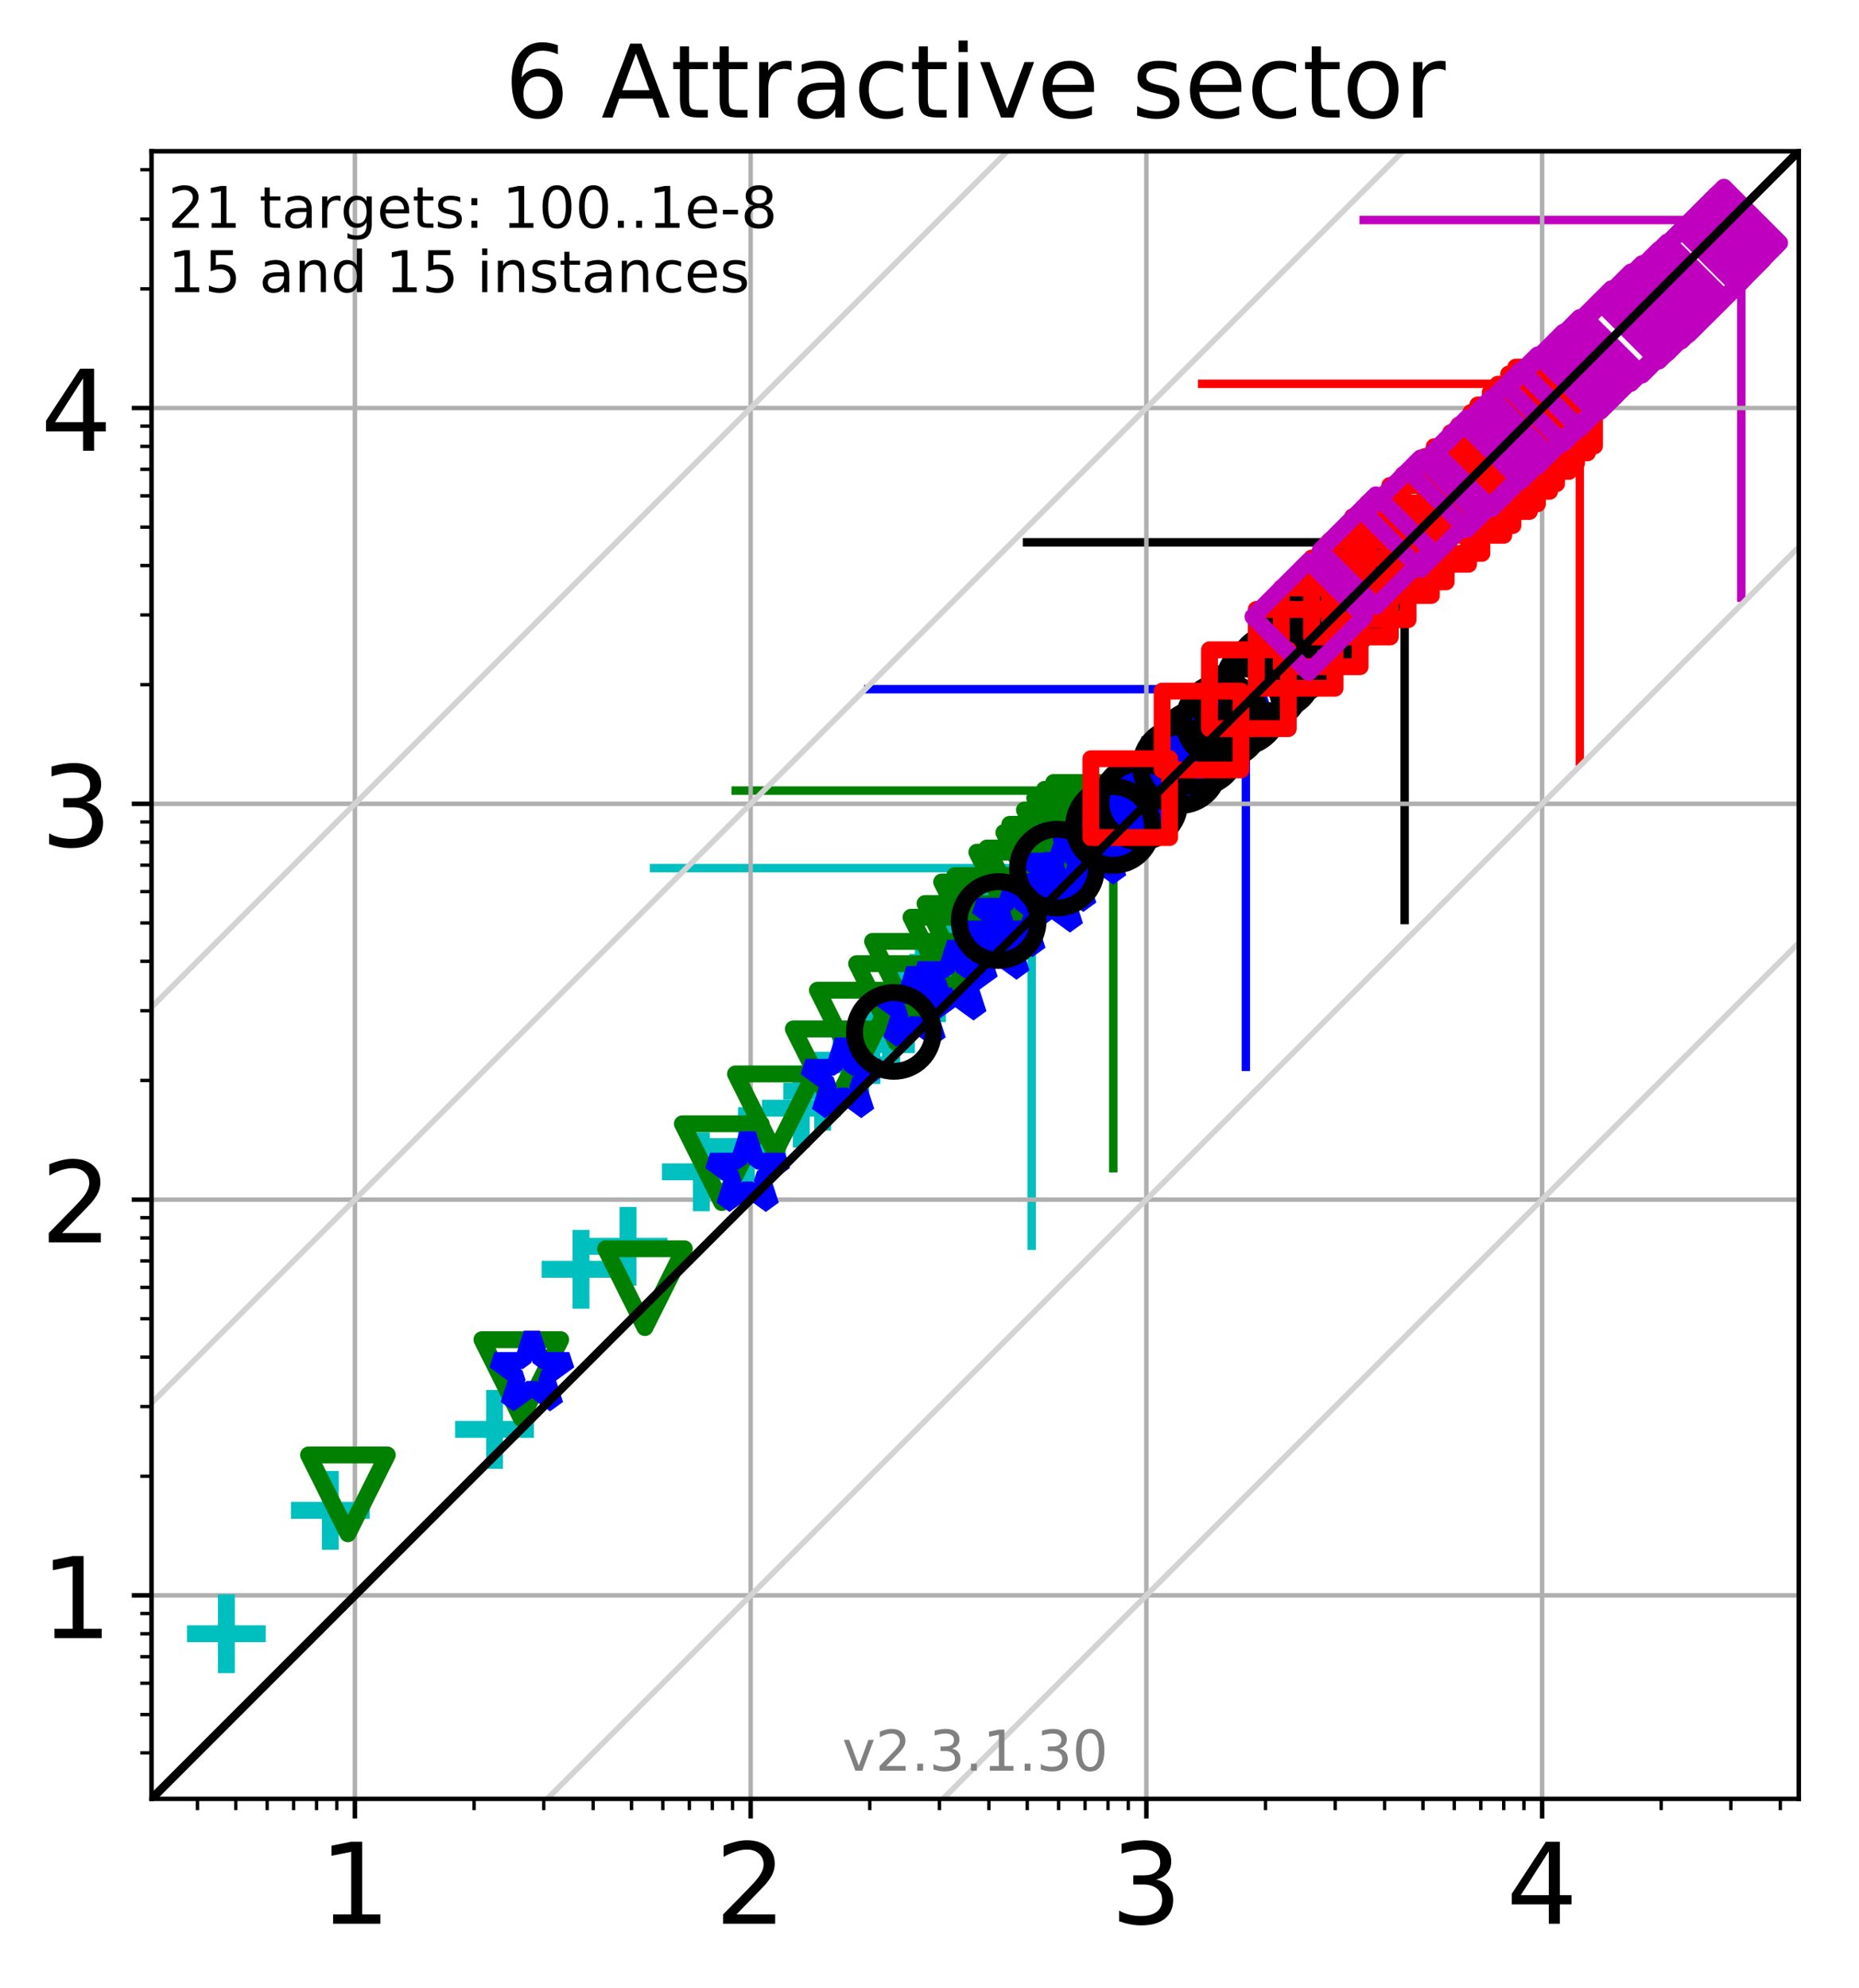 <?xml version="1.0" encoding="utf-8" standalone="no"?>
<!DOCTYPE svg PUBLIC "-//W3C//DTD SVG 1.1//EN"
  "http://www.w3.org/Graphics/SVG/1.1/DTD/svg11.dtd">
<!-- Created with matplotlib (https://matplotlib.org/) -->
<svg height="353.193pt" version="1.1" viewBox="0 0 330.385 353.193" width="330.385pt" xmlns="http://www.w3.org/2000/svg" xmlns:xlink="http://www.w3.org/1999/xlink">
 <defs>
  <style type="text/css">
*{stroke-linecap:butt;stroke-linejoin:round;}
  </style>
 </defs>
 <g id="figure_1">
  <g id="patch_1">
   <path d="M 0 353.193 
L 330.385 353.193 
L 330.385 0 
L 0 0 
z
" style="fill:#ffffff;"/>
  </g>
  <g id="axes_1">
   <g id="patch_2">
    <path d="M 26.925 319.637 
L 319.685 319.637 
L 319.685 26.877 
L 26.925 26.877 
z
" style="fill:#ffffff;"/>
   </g>
   <g id="line2d_1">
    <path clip-path="url(#p1fe3c63ca9)" d="M 183.347 221.361 
L 183.347 154.25 
" style="fill:none;stroke:#00bfbf;stroke-linecap:square;stroke-width:1.5;"/>
   </g>
   <g id="line2d_2">
    <path clip-path="url(#p1fe3c63ca9)" d="M 116.237 154.25 
L 183.347 154.25 
" style="fill:none;stroke:#00bfbf;stroke-linecap:square;stroke-width:1.5;"/>
   </g>
   <g id="line2d_3">
    <path clip-path="url(#p1fe3c63ca9)" d="M 197.858 207.588 
L 197.858 140.477 
" style="fill:none;stroke:#008000;stroke-linecap:square;stroke-width:1.5;"/>
   </g>
   <g id="line2d_4">
    <path clip-path="url(#p1fe3c63ca9)" d="M 130.748 140.477 
L 197.858 140.477 
" style="fill:none;stroke:#008000;stroke-linecap:square;stroke-width:1.5;"/>
   </g>
   <g id="line2d_5">
    <path clip-path="url(#p1fe3c63ca9)" d="M 221.414 189.572 
L 221.414 122.462 
" style="fill:none;stroke:#0000ff;stroke-linecap:square;stroke-width:1.5;"/>
   </g>
   <g id="line2d_6">
    <path clip-path="url(#p1fe3c63ca9)" d="M 154.304 122.462 
L 221.414 122.462 
" style="fill:none;stroke:#0000ff;stroke-linecap:square;stroke-width:1.5;"/>
   </g>
   <g id="line2d_7">
    <path clip-path="url(#p1fe3c63ca9)" d="M 249.633 163.474 
L 249.633 96.364 
" style="fill:none;stroke:#000000;stroke-linecap:square;stroke-width:1.5;"/>
   </g>
   <g id="line2d_8">
    <path clip-path="url(#p1fe3c63ca9)" d="M 182.522 96.364 
L 249.633 96.364 
" style="fill:none;stroke:#000000;stroke-linecap:square;stroke-width:1.5;"/>
   </g>
   <g id="line2d_9">
    <path clip-path="url(#p1fe3c63ca9)" d="M 280.761 135.312 
L 280.761 68.202 
" style="fill:none;stroke:#ff0000;stroke-linecap:square;stroke-width:1.5;"/>
   </g>
   <g id="line2d_10">
    <path clip-path="url(#p1fe3c63ca9)" d="M 213.65 68.202 
L 280.761 68.202 
" style="fill:none;stroke:#ff0000;stroke-linecap:square;stroke-width:1.5;"/>
   </g>
   <g id="line2d_11">
    <path clip-path="url(#p1fe3c63ca9)" d="M 309.469 106.208 
L 309.469 39.098 
" style="fill:none;stroke:#bf00bf;stroke-linecap:square;stroke-width:1.5;"/>
   </g>
   <g id="line2d_12">
    <path clip-path="url(#p1fe3c63ca9)" d="M 242.359 39.098 
L 309.469 39.098 
" style="fill:none;stroke:#bf00bf;stroke-linecap:square;stroke-width:1.5;"/>
   </g>
   <g id="matplotlib.axis_1">
    <g id="xtick_1">
     <g id="line2d_13">
      <path clip-path="url(#p1fe3c63ca9)" d="M 63.077 319.637 
L 63.077 26.877 
" style="fill:none;stroke:#b0b0b0;stroke-linecap:square;stroke-width:0.8;"/>
     </g>
     <g id="line2d_14">
      <defs>
       <path d="M 0 0 
L 0 3.5 
" id="m64e179a2c0" style="stroke:#000000;stroke-width:0.8;"/>
      </defs>
      <g>
       <use style="stroke:#000000;stroke-width:0.8;" x="63.077" xlink:href="#m64e179a2c0" y="319.637"/>
      </g>
     </g>
     <g id="text_1">
      <!-- 1 -->
      <defs>
       <path d="M 12.406 8.297 
L 28.516 8.297 
L 28.516 63.922 
L 10.984 60.406 
L 10.984 69.391 
L 28.422 72.906 
L 38.281 72.906 
L 38.281 8.297 
L 54.391 8.297 
L 54.391 0 
L 12.406 0 
z
" id="DejaVuSans-49"/>
      </defs>
      <g transform="translate(56.715 341.834)scale(0.2 -0.2)">
       <use xlink:href="#DejaVuSans-49"/>
      </g>
     </g>
    </g>
    <g id="xtick_2">
     <g id="line2d_15">
      <path clip-path="url(#p1fe3c63ca9)" d="M 133.406 319.637 
L 133.406 26.877 
" style="fill:none;stroke:#b0b0b0;stroke-linecap:square;stroke-width:0.8;"/>
     </g>
     <g id="line2d_16">
      <g>
       <use style="stroke:#000000;stroke-width:0.8;" x="133.406" xlink:href="#m64e179a2c0" y="319.637"/>
      </g>
     </g>
     <g id="text_2">
      <!-- 2 -->
      <defs>
       <path d="M 19.188 8.297 
L 53.609 8.297 
L 53.609 0 
L 7.328 0 
L 7.328 8.297 
Q 12.938 14.109 22.625 23.891 
Q 32.328 33.688 34.812 36.531 
Q 39.547 41.844 41.422 45.531 
Q 43.312 49.219 43.312 52.781 
Q 43.312 58.594 39.234 62.25 
Q 35.156 65.922 28.609 65.922 
Q 23.969 65.922 18.812 64.312 
Q 13.672 62.703 7.812 59.422 
L 7.812 69.391 
Q 13.766 71.781 18.938 73 
Q 24.125 74.219 28.422 74.219 
Q 39.75 74.219 46.484 68.547 
Q 53.219 62.891 53.219 53.422 
Q 53.219 48.922 51.531 44.891 
Q 49.859 40.875 45.406 35.406 
Q 44.188 33.984 37.641 27.219 
Q 31.109 20.453 19.188 8.297 
z
" id="DejaVuSans-50"/>
      </defs>
      <g transform="translate(127.043 341.834)scale(0.2 -0.2)">
       <use xlink:href="#DejaVuSans-50"/>
      </g>
     </g>
    </g>
    <g id="xtick_3">
     <g id="line2d_17">
      <path clip-path="url(#p1fe3c63ca9)" d="M 203.734 319.637 
L 203.734 26.877 
" style="fill:none;stroke:#b0b0b0;stroke-linecap:square;stroke-width:0.8;"/>
     </g>
     <g id="line2d_18">
      <g>
       <use style="stroke:#000000;stroke-width:0.8;" x="203.734" xlink:href="#m64e179a2c0" y="319.637"/>
      </g>
     </g>
     <g id="text_3">
      <!-- 3 -->
      <defs>
       <path d="M 40.578 39.312 
Q 47.656 37.797 51.625 33 
Q 55.609 28.219 55.609 21.188 
Q 55.609 10.406 48.188 4.484 
Q 40.766 -1.422 27.094 -1.422 
Q 22.516 -1.422 17.656 -0.516 
Q 12.797 0.391 7.625 2.203 
L 7.625 11.719 
Q 11.719 9.328 16.594 8.109 
Q 21.484 6.891 26.812 6.891 
Q 36.078 6.891 40.938 10.547 
Q 45.797 14.203 45.797 21.188 
Q 45.797 27.641 41.281 31.266 
Q 36.766 34.906 28.719 34.906 
L 20.219 34.906 
L 20.219 43.016 
L 29.109 43.016 
Q 36.375 43.016 40.234 45.922 
Q 44.094 48.828 44.094 54.297 
Q 44.094 59.906 40.109 62.906 
Q 36.141 65.922 28.719 65.922 
Q 24.656 65.922 20.016 65.031 
Q 15.375 64.156 9.812 62.312 
L 9.812 71.094 
Q 15.438 72.656 20.344 73.438 
Q 25.25 74.219 29.594 74.219 
Q 40.828 74.219 47.359 69.109 
Q 53.906 64.016 53.906 55.328 
Q 53.906 49.266 50.438 45.094 
Q 46.969 40.922 40.578 39.312 
z
" id="DejaVuSans-51"/>
      </defs>
      <g transform="translate(197.372 341.834)scale(0.2 -0.2)">
       <use xlink:href="#DejaVuSans-51"/>
      </g>
     </g>
    </g>
    <g id="xtick_4">
     <g id="line2d_19">
      <path clip-path="url(#p1fe3c63ca9)" d="M 274.063 319.637 
L 274.063 26.877 
" style="fill:none;stroke:#b0b0b0;stroke-linecap:square;stroke-width:0.8;"/>
     </g>
     <g id="line2d_20">
      <g>
       <use style="stroke:#000000;stroke-width:0.8;" x="274.063" xlink:href="#m64e179a2c0" y="319.637"/>
      </g>
     </g>
     <g id="text_4">
      <!-- 4 -->
      <defs>
       <path d="M 37.797 64.312 
L 12.891 25.391 
L 37.797 25.391 
z
M 35.203 72.906 
L 47.609 72.906 
L 47.609 25.391 
L 58.016 25.391 
L 58.016 17.188 
L 47.609 17.188 
L 47.609 0 
L 37.797 0 
L 37.797 17.188 
L 4.891 17.188 
L 4.891 26.703 
z
" id="DejaVuSans-52"/>
      </defs>
      <g transform="translate(267.7 341.834)scale(0.2 -0.2)">
       <use xlink:href="#DejaVuSans-52"/>
      </g>
     </g>
    </g>
    <g id="xtick_5">
     <g id="line2d_21">
      <defs>
       <path d="M 0 0 
L 0 2 
" id="m53c6cade55" style="stroke:#000000;stroke-width:0.6;"/>
      </defs>
      <g>
       <use style="stroke:#000000;stroke-width:0.6;" x="35.091" xlink:href="#m53c6cade55" y="319.637"/>
      </g>
     </g>
    </g>
    <g id="xtick_6">
     <g id="line2d_22">
      <g>
       <use style="stroke:#000000;stroke-width:0.6;" x="41.906" xlink:href="#m53c6cade55" y="319.637"/>
      </g>
     </g>
    </g>
    <g id="xtick_7">
     <g id="line2d_23">
      <g>
       <use style="stroke:#000000;stroke-width:0.6;" x="47.475" xlink:href="#m53c6cade55" y="319.637"/>
      </g>
     </g>
    </g>
    <g id="xtick_8">
     <g id="line2d_24">
      <g>
       <use style="stroke:#000000;stroke-width:0.6;" x="52.183" xlink:href="#m53c6cade55" y="319.637"/>
      </g>
     </g>
    </g>
    <g id="xtick_9">
     <g id="line2d_25">
      <g>
       <use style="stroke:#000000;stroke-width:0.6;" x="56.262" xlink:href="#m53c6cade55" y="319.637"/>
      </g>
     </g>
    </g>
    <g id="xtick_10">
     <g id="line2d_26">
      <g>
       <use style="stroke:#000000;stroke-width:0.6;" x="59.859" xlink:href="#m53c6cade55" y="319.637"/>
      </g>
     </g>
    </g>
    <g id="xtick_11">
     <g id="line2d_27">
      <g>
       <use style="stroke:#000000;stroke-width:0.6;" x="84.248" xlink:href="#m53c6cade55" y="319.637"/>
      </g>
     </g>
    </g>
    <g id="xtick_12">
     <g id="line2d_28">
      <g>
       <use style="stroke:#000000;stroke-width:0.6;" x="96.632" xlink:href="#m53c6cade55" y="319.637"/>
      </g>
     </g>
    </g>
    <g id="xtick_13">
     <g id="line2d_29">
      <g>
       <use style="stroke:#000000;stroke-width:0.6;" x="105.419" xlink:href="#m53c6cade55" y="319.637"/>
      </g>
     </g>
    </g>
    <g id="xtick_14">
     <g id="line2d_30">
      <g>
       <use style="stroke:#000000;stroke-width:0.6;" x="112.235" xlink:href="#m53c6cade55" y="319.637"/>
      </g>
     </g>
    </g>
    <g id="xtick_15">
     <g id="line2d_31">
      <g>
       <use style="stroke:#000000;stroke-width:0.6;" x="117.803" xlink:href="#m53c6cade55" y="319.637"/>
      </g>
     </g>
    </g>
    <g id="xtick_16">
     <g id="line2d_32">
      <g>
       <use style="stroke:#000000;stroke-width:0.6;" x="122.512" xlink:href="#m53c6cade55" y="319.637"/>
      </g>
     </g>
    </g>
    <g id="xtick_17">
     <g id="line2d_33">
      <g>
       <use style="stroke:#000000;stroke-width:0.6;" x="126.59" xlink:href="#m53c6cade55" y="319.637"/>
      </g>
     </g>
    </g>
    <g id="xtick_18">
     <g id="line2d_34">
      <g>
       <use style="stroke:#000000;stroke-width:0.6;" x="130.188" xlink:href="#m53c6cade55" y="319.637"/>
      </g>
     </g>
    </g>
    <g id="xtick_19">
     <g id="line2d_35">
      <g>
       <use style="stroke:#000000;stroke-width:0.6;" x="154.577" xlink:href="#m53c6cade55" y="319.637"/>
      </g>
     </g>
    </g>
    <g id="xtick_20">
     <g id="line2d_36">
      <g>
       <use style="stroke:#000000;stroke-width:0.6;" x="166.961" xlink:href="#m53c6cade55" y="319.637"/>
      </g>
     </g>
    </g>
    <g id="xtick_21">
     <g id="line2d_37">
      <g>
       <use style="stroke:#000000;stroke-width:0.6;" x="175.748" xlink:href="#m53c6cade55" y="319.637"/>
      </g>
     </g>
    </g>
    <g id="xtick_22">
     <g id="line2d_38">
      <g>
       <use style="stroke:#000000;stroke-width:0.6;" x="182.563" xlink:href="#m53c6cade55" y="319.637"/>
      </g>
     </g>
    </g>
    <g id="xtick_23">
     <g id="line2d_39">
      <g>
       <use style="stroke:#000000;stroke-width:0.6;" x="188.132" xlink:href="#m53c6cade55" y="319.637"/>
      </g>
     </g>
    </g>
    <g id="xtick_24">
     <g id="line2d_40">
      <g>
       <use style="stroke:#000000;stroke-width:0.6;" x="192.84" xlink:href="#m53c6cade55" y="319.637"/>
      </g>
     </g>
    </g>
    <g id="xtick_25">
     <g id="line2d_41">
      <g>
       <use style="stroke:#000000;stroke-width:0.6;" x="196.919" xlink:href="#m53c6cade55" y="319.637"/>
      </g>
     </g>
    </g>
    <g id="xtick_26">
     <g id="line2d_42">
      <g>
       <use style="stroke:#000000;stroke-width:0.6;" x="200.516" xlink:href="#m53c6cade55" y="319.637"/>
      </g>
     </g>
    </g>
    <g id="xtick_27">
     <g id="line2d_43">
      <g>
       <use style="stroke:#000000;stroke-width:0.6;" x="224.905" xlink:href="#m53c6cade55" y="319.637"/>
      </g>
     </g>
    </g>
    <g id="xtick_28">
     <g id="line2d_44">
      <g>
       <use style="stroke:#000000;stroke-width:0.6;" x="237.289" xlink:href="#m53c6cade55" y="319.637"/>
      </g>
     </g>
    </g>
    <g id="xtick_29">
     <g id="line2d_45">
      <g>
       <use style="stroke:#000000;stroke-width:0.6;" x="246.076" xlink:href="#m53c6cade55" y="319.637"/>
      </g>
     </g>
    </g>
    <g id="xtick_30">
     <g id="line2d_46">
      <g>
       <use style="stroke:#000000;stroke-width:0.6;" x="252.892" xlink:href="#m53c6cade55" y="319.637"/>
      </g>
     </g>
    </g>
    <g id="xtick_31">
     <g id="line2d_47">
      <g>
       <use style="stroke:#000000;stroke-width:0.6;" x="258.46" xlink:href="#m53c6cade55" y="319.637"/>
      </g>
     </g>
    </g>
    <g id="xtick_32">
     <g id="line2d_48">
      <g>
       <use style="stroke:#000000;stroke-width:0.6;" x="263.169" xlink:href="#m53c6cade55" y="319.637"/>
      </g>
     </g>
    </g>
    <g id="xtick_33">
     <g id="line2d_49">
      <g>
       <use style="stroke:#000000;stroke-width:0.6;" x="267.247" xlink:href="#m53c6cade55" y="319.637"/>
      </g>
     </g>
    </g>
    <g id="xtick_34">
     <g id="line2d_50">
      <g>
       <use style="stroke:#000000;stroke-width:0.6;" x="270.844" xlink:href="#m53c6cade55" y="319.637"/>
      </g>
     </g>
    </g>
    <g id="xtick_35">
     <g id="line2d_51">
      <g>
       <use style="stroke:#000000;stroke-width:0.6;" x="295.233" xlink:href="#m53c6cade55" y="319.637"/>
      </g>
     </g>
    </g>
    <g id="xtick_36">
     <g id="line2d_52">
      <g>
       <use style="stroke:#000000;stroke-width:0.6;" x="307.618" xlink:href="#m53c6cade55" y="319.637"/>
      </g>
     </g>
    </g>
    <g id="xtick_37">
     <g id="line2d_53">
      <g>
       <use style="stroke:#000000;stroke-width:0.6;" x="316.404" xlink:href="#m53c6cade55" y="319.637"/>
      </g>
     </g>
    </g>
   </g>
   <g id="matplotlib.axis_2">
    <g id="ytick_1">
     <g id="line2d_54">
      <path clip-path="url(#p1fe3c63ca9)" d="M 26.925 283.485 
L 319.685 283.485 
" style="fill:none;stroke:#b0b0b0;stroke-linecap:square;stroke-width:0.8;"/>
     </g>
     <g id="line2d_55">
      <defs>
       <path d="M 0 0 
L -3.5 0 
" id="m738c3b5327" style="stroke:#000000;stroke-width:0.8;"/>
      </defs>
      <g>
       <use style="stroke:#000000;stroke-width:0.8;" x="26.925" xlink:href="#m738c3b5327" y="283.485"/>
      </g>
     </g>
     <g id="text_5">
      <!-- 1 -->
      <g transform="translate(7.2 291.083)scale(0.2 -0.2)">
       <use xlink:href="#DejaVuSans-49"/>
      </g>
     </g>
    </g>
    <g id="ytick_2">
     <g id="line2d_56">
      <path clip-path="url(#p1fe3c63ca9)" d="M 26.925 213.157 
L 319.685 213.157 
" style="fill:none;stroke:#b0b0b0;stroke-linecap:square;stroke-width:0.8;"/>
     </g>
     <g id="line2d_57">
      <g>
       <use style="stroke:#000000;stroke-width:0.8;" x="26.925" xlink:href="#m738c3b5327" y="213.157"/>
      </g>
     </g>
     <g id="text_6">
      <!-- 2 -->
      <g transform="translate(7.2 220.755)scale(0.2 -0.2)">
       <use xlink:href="#DejaVuSans-50"/>
      </g>
     </g>
    </g>
    <g id="ytick_3">
     <g id="line2d_58">
      <path clip-path="url(#p1fe3c63ca9)" d="M 26.925 142.828 
L 319.685 142.828 
" style="fill:none;stroke:#b0b0b0;stroke-linecap:square;stroke-width:0.8;"/>
     </g>
     <g id="line2d_59">
      <g>
       <use style="stroke:#000000;stroke-width:0.8;" x="26.925" xlink:href="#m738c3b5327" y="142.828"/>
      </g>
     </g>
     <g id="text_7">
      <!-- 3 -->
      <g transform="translate(7.2 150.427)scale(0.2 -0.2)">
       <use xlink:href="#DejaVuSans-51"/>
      </g>
     </g>
    </g>
    <g id="ytick_4">
     <g id="line2d_60">
      <path clip-path="url(#p1fe3c63ca9)" d="M 26.925 72.5 
L 319.685 72.5 
" style="fill:none;stroke:#b0b0b0;stroke-linecap:square;stroke-width:0.8;"/>
     </g>
     <g id="line2d_61">
      <g>
       <use style="stroke:#000000;stroke-width:0.8;" x="26.925" xlink:href="#m738c3b5327" y="72.5"/>
      </g>
     </g>
     <g id="text_8">
      <!-- 4 -->
      <g transform="translate(7.2 80.098)scale(0.2 -0.2)">
       <use xlink:href="#DejaVuSans-52"/>
      </g>
     </g>
    </g>
    <g id="ytick_5">
     <g id="line2d_62">
      <defs>
       <path d="M 0 0 
L -2 0 
" id="m232d380255" style="stroke:#000000;stroke-width:0.6;"/>
      </defs>
      <g>
       <use style="stroke:#000000;stroke-width:0.6;" x="26.925" xlink:href="#m232d380255" y="311.471"/>
      </g>
     </g>
    </g>
    <g id="ytick_6">
     <g id="line2d_63">
      <g>
       <use style="stroke:#000000;stroke-width:0.6;" x="26.925" xlink:href="#m232d380255" y="304.656"/>
      </g>
     </g>
    </g>
    <g id="ytick_7">
     <g id="line2d_64">
      <g>
       <use style="stroke:#000000;stroke-width:0.6;" x="26.925" xlink:href="#m232d380255" y="299.087"/>
      </g>
     </g>
    </g>
    <g id="ytick_8">
     <g id="line2d_65">
      <g>
       <use style="stroke:#000000;stroke-width:0.6;" x="26.925" xlink:href="#m232d380255" y="294.379"/>
      </g>
     </g>
    </g>
    <g id="ytick_9">
     <g id="line2d_66">
      <g>
       <use style="stroke:#000000;stroke-width:0.6;" x="26.925" xlink:href="#m232d380255" y="290.3"/>
      </g>
     </g>
    </g>
    <g id="ytick_10">
     <g id="line2d_67">
      <g>
       <use style="stroke:#000000;stroke-width:0.6;" x="26.925" xlink:href="#m232d380255" y="286.703"/>
      </g>
     </g>
    </g>
    <g id="ytick_11">
     <g id="line2d_68">
      <g>
       <use style="stroke:#000000;stroke-width:0.6;" x="26.925" xlink:href="#m232d380255" y="262.314"/>
      </g>
     </g>
    </g>
    <g id="ytick_12">
     <g id="line2d_69">
      <g>
       <use style="stroke:#000000;stroke-width:0.6;" x="26.925" xlink:href="#m232d380255" y="249.93"/>
      </g>
     </g>
    </g>
    <g id="ytick_13">
     <g id="line2d_70">
      <g>
       <use style="stroke:#000000;stroke-width:0.6;" x="26.925" xlink:href="#m232d380255" y="241.143"/>
      </g>
     </g>
    </g>
    <g id="ytick_14">
     <g id="line2d_71">
      <g>
       <use style="stroke:#000000;stroke-width:0.6;" x="26.925" xlink:href="#m232d380255" y="234.327"/>
      </g>
     </g>
    </g>
    <g id="ytick_15">
     <g id="line2d_72">
      <g>
       <use style="stroke:#000000;stroke-width:0.6;" x="26.925" xlink:href="#m232d380255" y="228.759"/>
      </g>
     </g>
    </g>
    <g id="ytick_16">
     <g id="line2d_73">
      <g>
       <use style="stroke:#000000;stroke-width:0.6;" x="26.925" xlink:href="#m232d380255" y="224.051"/>
      </g>
     </g>
    </g>
    <g id="ytick_17">
     <g id="line2d_74">
      <g>
       <use style="stroke:#000000;stroke-width:0.6;" x="26.925" xlink:href="#m232d380255" y="219.972"/>
      </g>
     </g>
    </g>
    <g id="ytick_18">
     <g id="line2d_75">
      <g>
       <use style="stroke:#000000;stroke-width:0.6;" x="26.925" xlink:href="#m232d380255" y="216.375"/>
      </g>
     </g>
    </g>
    <g id="ytick_19">
     <g id="line2d_76">
      <g>
       <use style="stroke:#000000;stroke-width:0.6;" x="26.925" xlink:href="#m232d380255" y="191.986"/>
      </g>
     </g>
    </g>
    <g id="ytick_20">
     <g id="line2d_77">
      <g>
       <use style="stroke:#000000;stroke-width:0.6;" x="26.925" xlink:href="#m232d380255" y="179.601"/>
      </g>
     </g>
    </g>
    <g id="ytick_21">
     <g id="line2d_78">
      <g>
       <use style="stroke:#000000;stroke-width:0.6;" x="26.925" xlink:href="#m232d380255" y="170.815"/>
      </g>
     </g>
    </g>
    <g id="ytick_22">
     <g id="line2d_79">
      <g>
       <use style="stroke:#000000;stroke-width:0.6;" x="26.925" xlink:href="#m232d380255" y="163.999"/>
      </g>
     </g>
    </g>
    <g id="ytick_23">
     <g id="line2d_80">
      <g>
       <use style="stroke:#000000;stroke-width:0.6;" x="26.925" xlink:href="#m232d380255" y="158.43"/>
      </g>
     </g>
    </g>
    <g id="ytick_24">
     <g id="line2d_81">
      <g>
       <use style="stroke:#000000;stroke-width:0.6;" x="26.925" xlink:href="#m232d380255" y="153.722"/>
      </g>
     </g>
    </g>
    <g id="ytick_25">
     <g id="line2d_82">
      <g>
       <use style="stroke:#000000;stroke-width:0.6;" x="26.925" xlink:href="#m232d380255" y="149.644"/>
      </g>
     </g>
    </g>
    <g id="ytick_26">
     <g id="line2d_83">
      <g>
       <use style="stroke:#000000;stroke-width:0.6;" x="26.925" xlink:href="#m232d380255" y="146.046"/>
      </g>
     </g>
    </g>
    <g id="ytick_27">
     <g id="line2d_84">
      <g>
       <use style="stroke:#000000;stroke-width:0.6;" x="26.925" xlink:href="#m232d380255" y="121.657"/>
      </g>
     </g>
    </g>
    <g id="ytick_28">
     <g id="line2d_85">
      <g>
       <use style="stroke:#000000;stroke-width:0.6;" x="26.925" xlink:href="#m232d380255" y="109.273"/>
      </g>
     </g>
    </g>
    <g id="ytick_29">
     <g id="line2d_86">
      <g>
       <use style="stroke:#000000;stroke-width:0.6;" x="26.925" xlink:href="#m232d380255" y="100.486"/>
      </g>
     </g>
    </g>
    <g id="ytick_30">
     <g id="line2d_87">
      <g>
       <use style="stroke:#000000;stroke-width:0.6;" x="26.925" xlink:href="#m232d380255" y="93.671"/>
      </g>
     </g>
    </g>
    <g id="ytick_31">
     <g id="line2d_88">
      <g>
       <use style="stroke:#000000;stroke-width:0.6;" x="26.925" xlink:href="#m232d380255" y="88.102"/>
      </g>
     </g>
    </g>
    <g id="ytick_32">
     <g id="line2d_89">
      <g>
       <use style="stroke:#000000;stroke-width:0.6;" x="26.925" xlink:href="#m232d380255" y="83.394"/>
      </g>
     </g>
    </g>
    <g id="ytick_33">
     <g id="line2d_90">
      <g>
       <use style="stroke:#000000;stroke-width:0.6;" x="26.925" xlink:href="#m232d380255" y="79.315"/>
      </g>
     </g>
    </g>
    <g id="ytick_34">
     <g id="line2d_91">
      <g>
       <use style="stroke:#000000;stroke-width:0.6;" x="26.925" xlink:href="#m232d380255" y="75.718"/>
      </g>
     </g>
    </g>
    <g id="ytick_35">
     <g id="line2d_92">
      <g>
       <use style="stroke:#000000;stroke-width:0.6;" x="26.925" xlink:href="#m232d380255" y="51.329"/>
      </g>
     </g>
    </g>
    <g id="ytick_36">
     <g id="line2d_93">
      <g>
       <use style="stroke:#000000;stroke-width:0.6;" x="26.925" xlink:href="#m232d380255" y="38.944"/>
      </g>
     </g>
    </g>
    <g id="ytick_37">
     <g id="line2d_94">
      <g>
       <use style="stroke:#000000;stroke-width:0.6;" x="26.925" xlink:href="#m232d380255" y="30.158"/>
      </g>
     </g>
    </g>
   </g>
   <g id="line2d_95">
    <defs>
     <path d="M -7 0 
L 7 0 
M 0 7 
L 0 -7 
" id="m76470751be" style="stroke:#00bfbf;stroke-width:3;"/>
    </defs>
    <g>
     <use style="fill-opacity:0;stroke:#00bfbf;stroke-width:3;" x="40.232" xlink:href="#m76470751be" y="290.3"/>
     <use style="fill-opacity:0;stroke:#00bfbf;stroke-width:3;" x="58.706" xlink:href="#m76470751be" y="268.375"/>
     <use style="fill-opacity:0;stroke:#00bfbf;stroke-width:3;" x="87.891" xlink:href="#m76470751be" y="253.989"/>
     <use style="fill-opacity:0;stroke:#00bfbf;stroke-width:3;" x="103.257" xlink:href="#m76470751be" y="225.541"/>
     <use style="fill-opacity:0;stroke:#00bfbf;stroke-width:3;" x="111.618" xlink:href="#m76470751be" y="221.458"/>
     <use style="fill-opacity:0;stroke:#00bfbf;stroke-width:3;" x="124.646" xlink:href="#m76470751be" y="208.222"/>
     <use style="fill-opacity:0;stroke:#00bfbf;stroke-width:3;" x="132.664" xlink:href="#m76470751be" y="203.735"/>
     <use style="fill-opacity:0;stroke:#00bfbf;stroke-width:3;" x="142.405" xlink:href="#m76470751be" y="196.913"/>
     <use style="fill-opacity:0;stroke:#00bfbf;stroke-width:3;" x="146.208" xlink:href="#m76470751be" y="193.897"/>
     <use style="fill-opacity:0;stroke:#00bfbf;stroke-width:3;" x="152.978" xlink:href="#m76470751be" y="189.214"/>
     <use style="fill-opacity:0;stroke:#00bfbf;stroke-width:3;" x="154.961" xlink:href="#m76470751be" y="185.613"/>
     <use style="fill-opacity:0;stroke:#00bfbf;stroke-width:3;" x="158.264" xlink:href="#m76470751be" y="181.535"/>
     <use style="fill-opacity:0;stroke:#00bfbf;stroke-width:3;" x="161.098" xlink:href="#m76470751be" y="180.122"/>
     <use style="fill-opacity:0;stroke:#00bfbf;stroke-width:3;" x="164.095" xlink:href="#m76470751be" y="175.392"/>
     <use style="fill-opacity:0;stroke:#00bfbf;stroke-width:3;" x="165.721" xlink:href="#m76470751be" y="174.112"/>
     <use style="fill-opacity:0;stroke:#00bfbf;stroke-width:3;" x="168.612" xlink:href="#m76470751be" y="171.004"/>
     <use style="fill-opacity:0;stroke:#00bfbf;stroke-width:3;" x="170.283" xlink:href="#m76470751be" y="169.744"/>
     <use style="fill-opacity:0;stroke:#00bfbf;stroke-width:3;" x="173.82" xlink:href="#m76470751be" y="166.599"/>
     <use style="fill-opacity:0;stroke:#00bfbf;stroke-width:3;" x="175.296" xlink:href="#m76470751be" y="164.401"/>
     <use style="fill-opacity:0;stroke:#00bfbf;stroke-width:3;" x="177.904" xlink:href="#m76470751be" y="162.54"/>
     <use style="fill-opacity:0;stroke:#00bfbf;stroke-width:3;" x="179.759" xlink:href="#m76470751be" y="160.742"/>
    </g>
   </g>
   <g id="line2d_96">
    <defs>
     <path d="M -0 7 
L 7 -7 
L -7 -7 
z
" id="m816c8421b1" style="stroke:#008000;stroke-linejoin:miter;stroke-width:3;"/>
    </defs>
    <g>
     <use style="fill-opacity:0;stroke:#008000;stroke-linejoin:miter;stroke-width:3;" x="61.83" xlink:href="#m816c8421b1" y="265.532"/>
     <use style="fill-opacity:0;stroke:#008000;stroke-linejoin:miter;stroke-width:3;" x="92.651" xlink:href="#m816c8421b1" y="245.047"/>
     <use style="fill-opacity:0;stroke:#008000;stroke-linejoin:miter;stroke-width:3;" x="114.623" xlink:href="#m816c8421b1" y="228.895"/>
     <use style="fill-opacity:0;stroke:#008000;stroke-linejoin:miter;stroke-width:3;" x="128.274" xlink:href="#m816c8421b1" y="206.685"/>
     <use style="fill-opacity:0;stroke:#008000;stroke-linejoin:miter;stroke-width:3;" x="137.71" xlink:href="#m816c8421b1" y="197.824"/>
     <use style="fill-opacity:0;stroke:#008000;stroke-linejoin:miter;stroke-width:3;" x="147.989" xlink:href="#m816c8421b1" y="189.834"/>
     <use style="fill-opacity:0;stroke:#008000;stroke-linejoin:miter;stroke-width:3;" x="152.272" xlink:href="#m816c8421b1" y="182.955"/>
     <use style="fill-opacity:0;stroke:#008000;stroke-linejoin:miter;stroke-width:3;" x="159.241" xlink:href="#m816c8421b1" y="178.234"/>
     <use style="fill-opacity:0;stroke:#008000;stroke-linejoin:miter;stroke-width:3;" x="162.069" xlink:href="#m816c8421b1" y="174.277"/>
     <use style="fill-opacity:0;stroke:#008000;stroke-linejoin:miter;stroke-width:3;" x="168.907" xlink:href="#m816c8421b1" y="169.986"/>
     <use style="fill-opacity:0;stroke:#008000;stroke-linejoin:miter;stroke-width:3;" x="171.4" xlink:href="#m816c8421b1" y="167.549"/>
     <use style="fill-opacity:0;stroke:#008000;stroke-linejoin:miter;stroke-width:3;" x="174.347" xlink:href="#m816c8421b1" y="163.723"/>
     <use style="fill-opacity:0;stroke:#008000;stroke-linejoin:miter;stroke-width:3;" x="176.68" xlink:href="#m816c8421b1" y="162.583"/>
     <use style="fill-opacity:0;stroke:#008000;stroke-linejoin:miter;stroke-width:3;" x="180.604" xlink:href="#m816c8421b1" y="158.427"/>
     <use style="fill-opacity:0;stroke:#008000;stroke-linejoin:miter;stroke-width:3;" x="182.404" xlink:href="#m816c8421b1" y="157.683"/>
     <use style="fill-opacity:0;stroke:#008000;stroke-linejoin:miter;stroke-width:3;" x="185.411" xlink:href="#m816c8421b1" y="154.945"/>
     <use style="fill-opacity:0;stroke:#008000;stroke-linejoin:miter;stroke-width:3;" x="186.458" xlink:href="#m816c8421b1" y="153.476"/>
     <use style="fill-opacity:0;stroke:#008000;stroke-linejoin:miter;stroke-width:3;" x="189.064" xlink:href="#m816c8421b1" y="150.93"/>
     <use style="fill-opacity:0;stroke:#008000;stroke-linejoin:miter;stroke-width:3;" x="190.894" xlink:href="#m816c8421b1" y="148.805"/>
     <use style="fill-opacity:0;stroke:#008000;stroke-linejoin:miter;stroke-width:3;" x="192.647" xlink:href="#m816c8421b1" y="147.255"/>
     <use style="fill-opacity:0;stroke:#008000;stroke-linejoin:miter;stroke-width:3;" x="194.261" xlink:href="#m816c8421b1" y="146.037"/>
    </g>
   </g>
   <g id="line2d_97">
    <defs>
     <path d="M 0 -7 
L -1.572 -2.163 
L -6.657 -2.163 
L -2.543 0.826 
L -4.114 5.663 
L -0 2.674 
L 4.114 5.663 
L 2.543 0.826 
L 6.657 -2.163 
L 1.572 -2.163 
z
" id="ma91cc71143" style="stroke:#0000ff;stroke-linejoin:bevel;stroke-width:3;"/>
    </defs>
    <g>
     <use style="fill-opacity:0;stroke:#0000ff;stroke-linejoin:bevel;stroke-width:3;" x="94.525" xlink:href="#ma91cc71143" y="243.912"/>
     <use style="fill-opacity:0;stroke:#0000ff;stroke-linejoin:bevel;stroke-width:3;" x="132.872" xlink:href="#ma91cc71143" y="208.483"/>
     <use style="fill-opacity:0;stroke:#0000ff;stroke-linejoin:bevel;stroke-width:3;" x="149.828" xlink:href="#ma91cc71143" y="191.813"/>
     <use style="fill-opacity:0;stroke:#0000ff;stroke-linejoin:bevel;stroke-width:3;" x="162.535" xlink:href="#ma91cc71143" y="179.117"/>
     <use style="fill-opacity:0;stroke:#0000ff;stroke-linejoin:bevel;stroke-width:3;" x="169.779" xlink:href="#ma91cc71143" y="174.46"/>
     <use style="fill-opacity:0;stroke:#0000ff;stroke-linejoin:bevel;stroke-width:3;" x="177.426" xlink:href="#ma91cc71143" y="167.217"/>
     <use style="fill-opacity:0;stroke:#0000ff;stroke-linejoin:bevel;stroke-width:3;" x="180.268" xlink:href="#ma91cc71143" y="163.195"/>
     <use style="fill-opacity:0;stroke:#0000ff;stroke-linejoin:bevel;stroke-width:3;" x="186.927" xlink:href="#ma91cc71143" y="158.837"/>
     <use style="fill-opacity:0;stroke:#0000ff;stroke-linejoin:bevel;stroke-width:3;" x="189.3" xlink:href="#ma91cc71143" y="155.17"/>
     <use style="fill-opacity:0;stroke:#0000ff;stroke-linejoin:bevel;stroke-width:3;" x="194.614" xlink:href="#ma91cc71143" y="150.315"/>
     <use style="fill-opacity:0;stroke:#0000ff;stroke-linejoin:bevel;stroke-width:3;" x="197.451" xlink:href="#ma91cc71143" y="147.934"/>
     <use style="fill-opacity:0;stroke:#0000ff;stroke-linejoin:bevel;stroke-width:3;" x="200.782" xlink:href="#ma91cc71143" y="143.906"/>
     <use style="fill-opacity:0;stroke:#0000ff;stroke-linejoin:bevel;stroke-width:3;" x="203.007" xlink:href="#ma91cc71143" y="142.231"/>
     <use style="fill-opacity:0;stroke:#0000ff;stroke-linejoin:bevel;stroke-width:3;" x="205.554" xlink:href="#ma91cc71143" y="138.994"/>
     <use style="fill-opacity:0;stroke:#0000ff;stroke-linejoin:bevel;stroke-width:3;" x="207.121" xlink:href="#ma91cc71143" y="137.604"/>
     <use style="fill-opacity:0;stroke:#0000ff;stroke-linejoin:bevel;stroke-width:3;" x="209.558" xlink:href="#ma91cc71143" y="134.5"/>
     <use style="fill-opacity:0;stroke:#0000ff;stroke-linejoin:bevel;stroke-width:3;" x="210.961" xlink:href="#ma91cc71143" y="133.289"/>
     <use style="fill-opacity:0;stroke:#0000ff;stroke-linejoin:bevel;stroke-width:3;" x="213.447" xlink:href="#ma91cc71143" y="130.982"/>
     <use style="fill-opacity:0;stroke:#0000ff;stroke-linejoin:bevel;stroke-width:3;" x="214.962" xlink:href="#ma91cc71143" y="129.928"/>
     <use style="fill-opacity:0;stroke:#0000ff;stroke-linejoin:bevel;stroke-width:3;" x="216.967" xlink:href="#ma91cc71143" y="127.595"/>
     <use style="fill-opacity:0;stroke:#0000ff;stroke-linejoin:bevel;stroke-width:3;" x="218.298" xlink:href="#ma91cc71143" y="126.601"/>
    </g>
   </g>
   <g id="line2d_98">
    <defs>
     <path d="M 0 7 
C 1.856 7 3.637 6.262 4.95 4.95 
C 6.262 3.637 7 1.856 7 0 
C 7 -1.856 6.262 -3.637 4.95 -4.95 
C 3.637 -6.262 1.856 -7 0 -7 
C -1.856 -7 -3.637 -6.262 -4.95 -4.95 
C -6.262 -3.637 -7 -1.856 -7 0 
C -7 1.856 -6.262 3.637 -4.95 4.95 
C -3.637 6.262 -1.856 7 0 7 
z
" id="mb3098ee133" style="stroke:#000000;stroke-width:3;"/>
    </defs>
    <g>
     <use style="fill-opacity:0;stroke:#000000;stroke-width:3;" x="158.863" xlink:href="#mb3098ee133" y="183.367"/>
     <use style="fill-opacity:0;stroke:#000000;stroke-width:3;" x="177.484" xlink:href="#mb3098ee133" y="163.659"/>
     <use style="fill-opacity:0;stroke:#000000;stroke-width:3;" x="187.849" xlink:href="#mb3098ee133" y="154.348"/>
     <use style="fill-opacity:0;stroke:#000000;stroke-width:3;" x="197.812" xlink:href="#mb3098ee133" y="146.77"/>
     <use style="fill-opacity:0;stroke:#000000;stroke-width:3;" x="202.648" xlink:href="#mb3098ee133" y="142.615"/>
     <use style="fill-opacity:0;stroke:#000000;stroke-width:3;" x="209.712" xlink:href="#mb3098ee133" y="136.128"/>
     <use style="fill-opacity:0;stroke:#000000;stroke-width:3;" x="213.084" xlink:href="#mb3098ee133" y="132.904"/>
     <use style="fill-opacity:0;stroke:#000000;stroke-width:3;" x="217.38" xlink:href="#mb3098ee133" y="128.1"/>
     <use style="fill-opacity:0;stroke:#000000;stroke-width:3;" x="220.472" xlink:href="#mb3098ee133" y="125.776"/>
     <use style="fill-opacity:0;stroke:#000000;stroke-width:3;" x="224.412" xlink:href="#mb3098ee133" y="121.589"/>
     <use style="fill-opacity:0;stroke:#000000;stroke-width:3;" x="226.628" xlink:href="#mb3098ee133" y="119.37"/>
     <use style="fill-opacity:0;stroke:#000000;stroke-width:3;" x="229.931" xlink:href="#mb3098ee133" y="116.454"/>
     <use style="fill-opacity:0;stroke:#000000;stroke-width:3;" x="231.998" xlink:href="#mb3098ee133" y="114.666"/>
     <use style="fill-opacity:0;stroke:#000000;stroke-width:3;" x="234.529" xlink:href="#mb3098ee133" y="112.002"/>
     <use style="fill-opacity:0;stroke:#000000;stroke-width:3;" x="235.947" xlink:href="#mb3098ee133" y="110.475"/>
     <use style="fill-opacity:0;stroke:#000000;stroke-width:3;" x="238.083" xlink:href="#mb3098ee133" y="107.967"/>
     <use style="fill-opacity:0;stroke:#000000;stroke-width:3;" x="239.174" xlink:href="#mb3098ee133" y="106.698"/>
     <use style="fill-opacity:0;stroke:#000000;stroke-width:3;" x="240.87" xlink:href="#mb3098ee133" y="104.538"/>
     <use style="fill-opacity:0;stroke:#000000;stroke-width:3;" x="242.295" xlink:href="#mb3098ee133" y="102.996"/>
     <use style="fill-opacity:0;stroke:#000000;stroke-width:3;" x="244.061" xlink:href="#mb3098ee133" y="101.1"/>
     <use style="fill-opacity:0;stroke:#000000;stroke-width:3;" x="245.449" xlink:href="#mb3098ee133" y="99.907"/>
    </g>
   </g>
   <g id="line2d_99">
    <defs>
     <path d="M -7 7 
L 7 7 
L 7 -7 
L -7 -7 
z
" id="m91c4dbe489" style="stroke:#ff0000;stroke-linejoin:miter;stroke-width:3;"/>
    </defs>
    <g>
     <use style="fill-opacity:0;stroke:#ff0000;stroke-linejoin:miter;stroke-width:3;" x="200.867" xlink:href="#m91c4dbe489" y="141.819"/>
     <use style="fill-opacity:0;stroke:#ff0000;stroke-linejoin:miter;stroke-width:3;" x="213.539" xlink:href="#m91c4dbe489" y="129.807"/>
     <use style="fill-opacity:0;stroke:#ff0000;stroke-linejoin:miter;stroke-width:3;" x="221.954" xlink:href="#m91c4dbe489" y="122.467"/>
     <use style="fill-opacity:0;stroke:#ff0000;stroke-linejoin:miter;stroke-width:3;" x="230.269" xlink:href="#m91c4dbe489" y="115.29"/>
     <use style="fill-opacity:0;stroke:#ff0000;stroke-linejoin:miter;stroke-width:3;" x="234.718" xlink:href="#m91c4dbe489" y="111.469"/>
     <use style="fill-opacity:0;stroke:#ff0000;stroke-linejoin:miter;stroke-width:3;" x="240.087" xlink:href="#m91c4dbe489" y="106.172"/>
     <use style="fill-opacity:0;stroke:#ff0000;stroke-linejoin:miter;stroke-width:3;" x="243.247" xlink:href="#m91c4dbe489" y="103.116"/>
     <use style="fill-opacity:0;stroke:#ff0000;stroke-linejoin:miter;stroke-width:3;" x="247.386" xlink:href="#m91c4dbe489" y="98.805"/>
     <use style="fill-opacity:0;stroke:#ff0000;stroke-linejoin:miter;stroke-width:3;" x="250.017" xlink:href="#m91c4dbe489" y="96.382"/>
     <use style="fill-opacity:0;stroke:#ff0000;stroke-linejoin:miter;stroke-width:3;" x="253.999" xlink:href="#m91c4dbe489" y="93.267"/>
     <use style="fill-opacity:0;stroke:#ff0000;stroke-linejoin:miter;stroke-width:3;" x="256.372" xlink:href="#m91c4dbe489" y="91.328"/>
     <use style="fill-opacity:0;stroke:#ff0000;stroke-linejoin:miter;stroke-width:3;" x="260.26" xlink:href="#m91c4dbe489" y="88.116"/>
     <use style="fill-opacity:0;stroke:#ff0000;stroke-linejoin:miter;stroke-width:3;" x="261.881" xlink:href="#m91c4dbe489" y="86.374"/>
     <use style="fill-opacity:0;stroke:#ff0000;stroke-linejoin:miter;stroke-width:3;" x="264.805" xlink:href="#m91c4dbe489" y="83.88"/>
     <use style="fill-opacity:0;stroke:#ff0000;stroke-linejoin:miter;stroke-width:3;" x="266.244" xlink:href="#m91c4dbe489" y="82.528"/>
     <use style="fill-opacity:0;stroke:#ff0000;stroke-linejoin:miter;stroke-width:3;" x="268.398" xlink:href="#m91c4dbe489" y="80.303"/>
     <use style="fill-opacity:0;stroke:#ff0000;stroke-linejoin:miter;stroke-width:3;" x="269.633" xlink:href="#m91c4dbe489" y="78.953"/>
     <use style="fill-opacity:0;stroke:#ff0000;stroke-linejoin:miter;stroke-width:3;" x="271.84" xlink:href="#m91c4dbe489" y="76.769"/>
     <use style="fill-opacity:0;stroke:#ff0000;stroke-linejoin:miter;stroke-width:3;" x="273.184" xlink:href="#m91c4dbe489" y="75.278"/>
     <use style="fill-opacity:0;stroke:#ff0000;stroke-linejoin:miter;stroke-width:3;" x="275.119" xlink:href="#m91c4dbe489" y="73.467"/>
     <use style="fill-opacity:0;stroke:#ff0000;stroke-linejoin:miter;stroke-width:3;" x="276.383" xlink:href="#m91c4dbe489" y="72.231"/>
    </g>
   </g>
   <g id="line2d_100">
    <defs>
     <path d="M -0 9.899 
L 9.899 0 
L 0 -9.899 
L -9.899 -0 
z
" id="mb0ec8ecfca" style="stroke:#bf00bf;stroke-linejoin:miter;stroke-width:3;"/>
    </defs>
    <g>
     <use style="fill-opacity:0;stroke:#bf00bf;stroke-linejoin:miter;stroke-width:3;" x="232.575" xlink:href="#mb0ec8ecfca" y="109.579"/>
     <use style="fill-opacity:0;stroke:#bf00bf;stroke-linejoin:miter;stroke-width:3;" x="244.519" xlink:href="#mb0ec8ecfca" y="97.826"/>
     <use style="fill-opacity:0;stroke:#bf00bf;stroke-linejoin:miter;stroke-width:3;" x="252.453" xlink:href="#mb0ec8ecfca" y="91.271"/>
     <use style="fill-opacity:0;stroke:#bf00bf;stroke-linejoin:miter;stroke-width:3;" x="260.718" xlink:href="#mb0ec8ecfca" y="84.166"/>
     <use style="fill-opacity:0;stroke:#bf00bf;stroke-linejoin:miter;stroke-width:3;" x="265.1" xlink:href="#mb0ec8ecfca" y="80.497"/>
     <use style="fill-opacity:0;stroke:#bf00bf;stroke-linejoin:miter;stroke-width:3;" x="270.296" xlink:href="#mb0ec8ecfca" y="75.621"/>
     <use style="fill-opacity:0;stroke:#bf00bf;stroke-linejoin:miter;stroke-width:3;" x="273.271" xlink:href="#mb0ec8ecfca" y="72.959"/>
     <use style="fill-opacity:0;stroke:#bf00bf;stroke-linejoin:miter;stroke-width:3;" x="277.847" xlink:href="#mb0ec8ecfca" y="68.908"/>
     <use style="fill-opacity:0;stroke:#bf00bf;stroke-linejoin:miter;stroke-width:3;" x="280.718" xlink:href="#mb0ec8ecfca" y="66.342"/>
     <use style="fill-opacity:0;stroke:#bf00bf;stroke-linejoin:miter;stroke-width:3;" x="284.433" xlink:href="#mb0ec8ecfca" y="63.195"/>
     <use style="fill-opacity:0;stroke:#bf00bf;stroke-linejoin:miter;stroke-width:3;" x="286.387" xlink:href="#mb0ec8ecfca" y="61.2"/>
     <use style="fill-opacity:0;stroke:#bf00bf;stroke-linejoin:miter;stroke-width:3;" x="289.837" xlink:href="#mb0ec8ecfca" y="58.23"/>
     <use style="fill-opacity:0;stroke:#bf00bf;stroke-linejoin:miter;stroke-width:3;" x="291.821" xlink:href="#mb0ec8ecfca" y="56.744"/>
     <use style="fill-opacity:0;stroke:#bf00bf;stroke-linejoin:miter;stroke-width:3;" x="294.812" xlink:href="#mb0ec8ecfca" y="54.259"/>
     <use style="fill-opacity:0;stroke:#bf00bf;stroke-linejoin:miter;stroke-width:3;" x="296.298" xlink:href="#mb0ec8ecfca" y="52.894"/>
     <use style="fill-opacity:0;stroke:#bf00bf;stroke-linejoin:miter;stroke-width:3;" x="298.802" xlink:href="#mb0ec8ecfca" y="50.704"/>
     <use style="fill-opacity:0;stroke:#bf00bf;stroke-linejoin:miter;stroke-width:3;" x="300.138" xlink:href="#mb0ec8ecfca" y="49.534"/>
     <use style="fill-opacity:0;stroke:#bf00bf;stroke-linejoin:miter;stroke-width:3;" x="302.149" xlink:href="#mb0ec8ecfca" y="47.434"/>
     <use style="fill-opacity:0;stroke:#bf00bf;stroke-linejoin:miter;stroke-width:3;" x="303.421" xlink:href="#mb0ec8ecfca" y="46.216"/>
     <use style="fill-opacity:0;stroke:#bf00bf;stroke-linejoin:miter;stroke-width:3;" x="305.15" xlink:href="#mb0ec8ecfca" y="44.347"/>
     <use style="fill-opacity:0;stroke:#bf00bf;stroke-linejoin:miter;stroke-width:3;" x="306.378" xlink:href="#mb0ec8ecfca" y="43.159"/>
    </g>
   </g>
   <g id="line2d_101">
    <path clip-path="url(#p1fe3c63ca9)" d="M 26.925 319.637 
L 319.685 26.877 
" style="fill:none;stroke:#000000;stroke-linecap:square;stroke-width:1.5;"/>
   </g>
   <g id="line2d_102">
    <path clip-path="url(#p1fe3c63ca9)" d="M 97.253 319.637 
L 331.385 85.506 
" style="fill:none;stroke:#d3d3d3;stroke-linecap:square;"/>
   </g>
   <g id="line2d_103">
    <path clip-path="url(#p1fe3c63ca9)" d="M 167.582 319.637 
L 331.385 155.834 
" style="fill:none;stroke:#d3d3d3;stroke-linecap:square;"/>
   </g>
   <g id="line2d_104">
    <path clip-path="url(#p1fe3c63ca9)" d="M 26.925 249.309 
L 277.234 -1 
" style="fill:none;stroke:#d3d3d3;stroke-linecap:square;"/>
   </g>
   <g id="line2d_105">
    <path clip-path="url(#p1fe3c63ca9)" d="M 26.925 178.98 
L 206.905 -1 
" style="fill:none;stroke:#d3d3d3;stroke-linecap:square;"/>
   </g>
   <g id="patch_3">
    <path d="M 26.925 319.637 
L 26.925 26.877 
" style="fill:none;stroke:#000000;stroke-linecap:square;stroke-linejoin:miter;stroke-width:0.8;"/>
   </g>
   <g id="patch_4">
    <path d="M 319.685 319.637 
L 319.685 26.877 
" style="fill:none;stroke:#000000;stroke-linecap:square;stroke-linejoin:miter;stroke-width:0.8;"/>
   </g>
   <g id="patch_5">
    <path d="M 26.925 319.637 
L 319.685 319.637 
" style="fill:none;stroke:#000000;stroke-linecap:square;stroke-linejoin:miter;stroke-width:0.8;"/>
   </g>
   <g id="patch_6">
    <path d="M 26.925 26.877 
L 319.685 26.877 
" style="fill:none;stroke:#000000;stroke-linecap:square;stroke-linejoin:miter;stroke-width:0.8;"/>
   </g>
   <g id="text_9">
    <!-- 21 targets: 100..1e-8 -->
    <defs>
     <path id="DejaVuSans-32"/>
     <path d="M 18.312 70.219 
L 18.312 54.688 
L 36.812 54.688 
L 36.812 47.703 
L 18.312 47.703 
L 18.312 18.016 
Q 18.312 11.328 20.141 9.422 
Q 21.969 7.516 27.594 7.516 
L 36.812 7.516 
L 36.812 0 
L 27.594 0 
Q 17.188 0 13.234 3.875 
Q 9.281 7.766 9.281 18.016 
L 9.281 47.703 
L 2.688 47.703 
L 2.688 54.688 
L 9.281 54.688 
L 9.281 70.219 
z
" id="DejaVuSans-116"/>
     <path d="M 34.281 27.484 
Q 23.391 27.484 19.188 25 
Q 14.984 22.516 14.984 16.5 
Q 14.984 11.719 18.141 8.906 
Q 21.297 6.109 26.703 6.109 
Q 34.188 6.109 38.703 11.406 
Q 43.219 16.703 43.219 25.484 
L 43.219 27.484 
z
M 52.203 31.203 
L 52.203 0 
L 43.219 0 
L 43.219 8.297 
Q 40.141 3.328 35.547 0.953 
Q 30.953 -1.422 24.312 -1.422 
Q 15.922 -1.422 10.953 3.297 
Q 6 8.016 6 15.922 
Q 6 25.141 12.172 29.828 
Q 18.359 34.516 30.609 34.516 
L 43.219 34.516 
L 43.219 35.406 
Q 43.219 41.609 39.141 45 
Q 35.062 48.391 27.688 48.391 
Q 23 48.391 18.547 47.266 
Q 14.109 46.141 10.016 43.891 
L 10.016 52.203 
Q 14.938 54.109 19.578 55.047 
Q 24.219 56 28.609 56 
Q 40.484 56 46.344 49.844 
Q 52.203 43.703 52.203 31.203 
z
" id="DejaVuSans-97"/>
     <path d="M 41.109 46.297 
Q 39.594 47.172 37.812 47.578 
Q 36.031 48 33.891 48 
Q 26.266 48 22.188 43.047 
Q 18.109 38.094 18.109 28.812 
L 18.109 0 
L 9.078 0 
L 9.078 54.688 
L 18.109 54.688 
L 18.109 46.188 
Q 20.953 51.172 25.484 53.578 
Q 30.031 56 36.531 56 
Q 37.453 56 38.578 55.875 
Q 39.703 55.766 41.062 55.516 
z
" id="DejaVuSans-114"/>
     <path d="M 45.406 27.984 
Q 45.406 37.75 41.375 43.109 
Q 37.359 48.484 30.078 48.484 
Q 22.859 48.484 18.828 43.109 
Q 14.797 37.75 14.797 27.984 
Q 14.797 18.266 18.828 12.891 
Q 22.859 7.516 30.078 7.516 
Q 37.359 7.516 41.375 12.891 
Q 45.406 18.266 45.406 27.984 
z
M 54.391 6.781 
Q 54.391 -7.172 48.188 -13.984 
Q 42 -20.797 29.203 -20.797 
Q 24.469 -20.797 20.266 -20.094 
Q 16.062 -19.391 12.109 -17.922 
L 12.109 -9.188 
Q 16.062 -11.328 19.922 -12.344 
Q 23.781 -13.375 27.781 -13.375 
Q 36.625 -13.375 41.016 -8.766 
Q 45.406 -4.156 45.406 5.172 
L 45.406 9.625 
Q 42.625 4.781 38.281 2.391 
Q 33.938 0 27.875 0 
Q 17.828 0 11.672 7.656 
Q 5.516 15.328 5.516 27.984 
Q 5.516 40.672 11.672 48.328 
Q 17.828 56 27.875 56 
Q 33.938 56 38.281 53.609 
Q 42.625 51.219 45.406 46.391 
L 45.406 54.688 
L 54.391 54.688 
z
" id="DejaVuSans-103"/>
     <path d="M 56.203 29.594 
L 56.203 25.203 
L 14.891 25.203 
Q 15.484 15.922 20.484 11.062 
Q 25.484 6.203 34.422 6.203 
Q 39.594 6.203 44.453 7.469 
Q 49.312 8.734 54.109 11.281 
L 54.109 2.781 
Q 49.266 0.734 44.188 -0.344 
Q 39.109 -1.422 33.891 -1.422 
Q 20.797 -1.422 13.156 6.188 
Q 5.516 13.812 5.516 26.812 
Q 5.516 40.234 12.766 48.109 
Q 20.016 56 32.328 56 
Q 43.359 56 49.781 48.891 
Q 56.203 41.797 56.203 29.594 
z
M 47.219 32.234 
Q 47.125 39.594 43.094 43.984 
Q 39.062 48.391 32.422 48.391 
Q 24.906 48.391 20.391 44.141 
Q 15.875 39.891 15.188 32.172 
z
" id="DejaVuSans-101"/>
     <path d="M 44.281 53.078 
L 44.281 44.578 
Q 40.484 46.531 36.375 47.5 
Q 32.281 48.484 27.875 48.484 
Q 21.188 48.484 17.844 46.438 
Q 14.5 44.391 14.5 40.281 
Q 14.5 37.156 16.891 35.375 
Q 19.281 33.594 26.516 31.984 
L 29.594 31.297 
Q 39.156 29.25 43.188 25.516 
Q 47.219 21.781 47.219 15.094 
Q 47.219 7.469 41.188 3.016 
Q 35.156 -1.422 24.609 -1.422 
Q 20.219 -1.422 15.453 -0.562 
Q 10.688 0.297 5.422 2 
L 5.422 11.281 
Q 10.406 8.688 15.234 7.391 
Q 20.062 6.109 24.812 6.109 
Q 31.156 6.109 34.562 8.281 
Q 37.984 10.453 37.984 14.406 
Q 37.984 18.062 35.516 20.016 
Q 33.062 21.969 24.703 23.781 
L 21.578 24.516 
Q 13.234 26.266 9.516 29.906 
Q 5.812 33.547 5.812 39.891 
Q 5.812 47.609 11.281 51.797 
Q 16.75 56 26.812 56 
Q 31.781 56 36.172 55.266 
Q 40.578 54.547 44.281 53.078 
z
" id="DejaVuSans-115"/>
     <path d="M 11.719 12.406 
L 22.016 12.406 
L 22.016 0 
L 11.719 0 
z
M 11.719 51.703 
L 22.016 51.703 
L 22.016 39.312 
L 11.719 39.312 
z
" id="DejaVuSans-58"/>
     <path d="M 31.781 66.406 
Q 24.172 66.406 20.328 58.906 
Q 16.5 51.422 16.5 36.375 
Q 16.5 21.391 20.328 13.891 
Q 24.172 6.391 31.781 6.391 
Q 39.453 6.391 43.281 13.891 
Q 47.125 21.391 47.125 36.375 
Q 47.125 51.422 43.281 58.906 
Q 39.453 66.406 31.781 66.406 
z
M 31.781 74.219 
Q 44.047 74.219 50.516 64.516 
Q 56.984 54.828 56.984 36.375 
Q 56.984 17.969 50.516 8.266 
Q 44.047 -1.422 31.781 -1.422 
Q 19.531 -1.422 13.062 8.266 
Q 6.594 17.969 6.594 36.375 
Q 6.594 54.828 13.062 64.516 
Q 19.531 74.219 31.781 74.219 
z
" id="DejaVuSans-48"/>
     <path d="M 10.688 12.406 
L 21 12.406 
L 21 0 
L 10.688 0 
z
" id="DejaVuSans-46"/>
     <path d="M 4.891 31.391 
L 31.203 31.391 
L 31.203 23.391 
L 4.891 23.391 
z
" id="DejaVuSans-45"/>
     <path d="M 31.781 34.625 
Q 24.75 34.625 20.719 30.859 
Q 16.703 27.094 16.703 20.516 
Q 16.703 13.922 20.719 10.156 
Q 24.75 6.391 31.781 6.391 
Q 38.812 6.391 42.859 10.172 
Q 46.922 13.969 46.922 20.516 
Q 46.922 27.094 42.891 30.859 
Q 38.875 34.625 31.781 34.625 
z
M 21.922 38.812 
Q 15.578 40.375 12.031 44.719 
Q 8.5 49.078 8.5 55.328 
Q 8.5 64.062 14.719 69.141 
Q 20.953 74.219 31.781 74.219 
Q 42.672 74.219 48.875 69.141 
Q 55.078 64.062 55.078 55.328 
Q 55.078 49.078 51.531 44.719 
Q 48 40.375 41.703 38.812 
Q 48.828 37.156 52.797 32.312 
Q 56.781 27.484 56.781 20.516 
Q 56.781 9.906 50.312 4.234 
Q 43.844 -1.422 31.781 -1.422 
Q 19.734 -1.422 13.25 4.234 
Q 6.781 9.906 6.781 20.516 
Q 6.781 27.484 10.781 32.312 
Q 14.797 37.156 21.922 38.812 
z
M 18.312 54.391 
Q 18.312 48.734 21.844 45.562 
Q 25.391 42.391 31.781 42.391 
Q 38.141 42.391 41.719 45.562 
Q 45.312 48.734 45.312 54.391 
Q 45.312 60.062 41.719 63.234 
Q 38.141 66.406 31.781 66.406 
Q 25.391 66.406 21.844 63.234 
Q 18.312 60.062 18.312 54.391 
z
" id="DejaVuSans-56"/>
    </defs>
    <g transform="translate(29.853 40.483)scale(0.102 -0.102)">
     <use xlink:href="#DejaVuSans-50"/>
     <use x="63.623" xlink:href="#DejaVuSans-49"/>
     <use x="127.246" xlink:href="#DejaVuSans-32"/>
     <use x="159.033" xlink:href="#DejaVuSans-116"/>
     <use x="198.242" xlink:href="#DejaVuSans-97"/>
     <use x="259.521" xlink:href="#DejaVuSans-114"/>
     <use x="300.619" xlink:href="#DejaVuSans-103"/>
     <use x="364.096" xlink:href="#DejaVuSans-101"/>
     <use x="425.619" xlink:href="#DejaVuSans-116"/>
     <use x="464.828" xlink:href="#DejaVuSans-115"/>
     <use x="516.928" xlink:href="#DejaVuSans-58"/>
     <use x="550.619" xlink:href="#DejaVuSans-32"/>
     <use x="582.406" xlink:href="#DejaVuSans-49"/>
     <use x="646.029" xlink:href="#DejaVuSans-48"/>
     <use x="709.652" xlink:href="#DejaVuSans-48"/>
     <use x="773.275" xlink:href="#DejaVuSans-46"/>
     <use x="805.062" xlink:href="#DejaVuSans-46"/>
     <use x="836.85" xlink:href="#DejaVuSans-49"/>
     <use x="900.473" xlink:href="#DejaVuSans-101"/>
     <use x="961.996" xlink:href="#DejaVuSans-45"/>
     <use x="998.08" xlink:href="#DejaVuSans-56"/>
    </g>
    <!-- 15 and 15 instances -->
    <defs>
     <path d="M 10.797 72.906 
L 49.516 72.906 
L 49.516 64.594 
L 19.828 64.594 
L 19.828 46.734 
Q 21.969 47.469 24.109 47.828 
Q 26.266 48.188 28.422 48.188 
Q 40.625 48.188 47.75 41.5 
Q 54.891 34.812 54.891 23.391 
Q 54.891 11.625 47.562 5.094 
Q 40.234 -1.422 26.906 -1.422 
Q 22.312 -1.422 17.547 -0.641 
Q 12.797 0.141 7.719 1.703 
L 7.719 11.625 
Q 12.109 9.234 16.797 8.062 
Q 21.484 6.891 26.703 6.891 
Q 35.156 6.891 40.078 11.328 
Q 45.016 15.766 45.016 23.391 
Q 45.016 31 40.078 35.438 
Q 35.156 39.891 26.703 39.891 
Q 22.75 39.891 18.812 39.016 
Q 14.891 38.141 10.797 36.281 
z
" id="DejaVuSans-53"/>
     <path d="M 54.891 33.016 
L 54.891 0 
L 45.906 0 
L 45.906 32.719 
Q 45.906 40.484 42.875 44.328 
Q 39.844 48.188 33.797 48.188 
Q 26.516 48.188 22.312 43.547 
Q 18.109 38.922 18.109 30.906 
L 18.109 0 
L 9.078 0 
L 9.078 54.688 
L 18.109 54.688 
L 18.109 46.188 
Q 21.344 51.125 25.703 53.562 
Q 30.078 56 35.797 56 
Q 45.219 56 50.047 50.172 
Q 54.891 44.344 54.891 33.016 
z
" id="DejaVuSans-110"/>
     <path d="M 45.406 46.391 
L 45.406 75.984 
L 54.391 75.984 
L 54.391 0 
L 45.406 0 
L 45.406 8.203 
Q 42.578 3.328 38.25 0.953 
Q 33.938 -1.422 27.875 -1.422 
Q 17.969 -1.422 11.734 6.484 
Q 5.516 14.406 5.516 27.297 
Q 5.516 40.188 11.734 48.094 
Q 17.969 56 27.875 56 
Q 33.938 56 38.25 53.625 
Q 42.578 51.266 45.406 46.391 
z
M 14.797 27.297 
Q 14.797 17.391 18.875 11.75 
Q 22.953 6.109 30.078 6.109 
Q 37.203 6.109 41.297 11.75 
Q 45.406 17.391 45.406 27.297 
Q 45.406 37.203 41.297 42.844 
Q 37.203 48.484 30.078 48.484 
Q 22.953 48.484 18.875 42.844 
Q 14.797 37.203 14.797 27.297 
z
" id="DejaVuSans-100"/>
     <path d="M 9.422 54.688 
L 18.406 54.688 
L 18.406 0 
L 9.422 0 
z
M 9.422 75.984 
L 18.406 75.984 
L 18.406 64.594 
L 9.422 64.594 
z
" id="DejaVuSans-105"/>
     <path d="M 48.781 52.594 
L 48.781 44.188 
Q 44.969 46.297 41.141 47.344 
Q 37.312 48.391 33.406 48.391 
Q 24.656 48.391 19.812 42.844 
Q 14.984 37.312 14.984 27.297 
Q 14.984 17.281 19.812 11.734 
Q 24.656 6.203 33.406 6.203 
Q 37.312 6.203 41.141 7.25 
Q 44.969 8.297 48.781 10.406 
L 48.781 2.094 
Q 45.016 0.344 40.984 -0.531 
Q 36.969 -1.422 32.422 -1.422 
Q 20.062 -1.422 12.781 6.344 
Q 5.516 14.109 5.516 27.297 
Q 5.516 40.672 12.859 48.328 
Q 20.219 56 33.016 56 
Q 37.156 56 41.109 55.141 
Q 45.062 54.297 48.781 52.594 
z
" id="DejaVuSans-99"/>
    </defs>
    <g transform="translate(29.853 51.905)scale(0.102 -0.102)">
     <use xlink:href="#DejaVuSans-49"/>
     <use x="63.623" xlink:href="#DejaVuSans-53"/>
     <use x="127.246" xlink:href="#DejaVuSans-32"/>
     <use x="159.033" xlink:href="#DejaVuSans-97"/>
     <use x="220.312" xlink:href="#DejaVuSans-110"/>
     <use x="283.691" xlink:href="#DejaVuSans-100"/>
     <use x="347.168" xlink:href="#DejaVuSans-32"/>
     <use x="378.955" xlink:href="#DejaVuSans-49"/>
     <use x="442.578" xlink:href="#DejaVuSans-53"/>
     <use x="506.201" xlink:href="#DejaVuSans-32"/>
     <use x="537.988" xlink:href="#DejaVuSans-105"/>
     <use x="565.771" xlink:href="#DejaVuSans-110"/>
     <use x="629.15" xlink:href="#DejaVuSans-115"/>
     <use x="681.25" xlink:href="#DejaVuSans-116"/>
     <use x="720.459" xlink:href="#DejaVuSans-97"/>
     <use x="781.738" xlink:href="#DejaVuSans-110"/>
     <use x="845.117" xlink:href="#DejaVuSans-99"/>
     <use x="900.098" xlink:href="#DejaVuSans-101"/>
     <use x="961.621" xlink:href="#DejaVuSans-115"/>
    </g>
   </g>
   <g id="text_10">
    <!-- v2.3.1.30 -->
    <defs>
     <path d="M 2.984 54.688 
L 12.5 54.688 
L 29.594 8.797 
L 46.688 54.688 
L 56.203 54.688 
L 35.688 0 
L 23.484 0 
z
" id="DejaVuSans-118"/>
    </defs>
    <g style="fill:#808080;" transform="translate(149.672 314.63)scale(0.1 -0.1)">
     <use xlink:href="#DejaVuSans-118"/>
     <use x="59.18" xlink:href="#DejaVuSans-50"/>
     <use x="122.803" xlink:href="#DejaVuSans-46"/>
     <use x="154.59" xlink:href="#DejaVuSans-51"/>
     <use x="218.213" xlink:href="#DejaVuSans-46"/>
     <use x="250" xlink:href="#DejaVuSans-49"/>
     <use x="313.623" xlink:href="#DejaVuSans-46"/>
     <use x="345.41" xlink:href="#DejaVuSans-51"/>
     <use x="409.033" xlink:href="#DejaVuSans-48"/>
    </g>
   </g>
   <g id="text_11">
    <!-- 6 Attractive sector -->
    <defs>
     <path d="M 33.016 40.375 
Q 26.375 40.375 22.484 35.828 
Q 18.609 31.297 18.609 23.391 
Q 18.609 15.531 22.484 10.953 
Q 26.375 6.391 33.016 6.391 
Q 39.656 6.391 43.531 10.953 
Q 47.406 15.531 47.406 23.391 
Q 47.406 31.297 43.531 35.828 
Q 39.656 40.375 33.016 40.375 
z
M 52.594 71.297 
L 52.594 62.312 
Q 48.875 64.062 45.094 64.984 
Q 41.312 65.922 37.594 65.922 
Q 27.828 65.922 22.672 59.328 
Q 17.531 52.734 16.797 39.406 
Q 19.672 43.656 24.016 45.922 
Q 28.375 48.188 33.594 48.188 
Q 44.578 48.188 50.953 41.516 
Q 57.328 34.859 57.328 23.391 
Q 57.328 12.156 50.688 5.359 
Q 44.047 -1.422 33.016 -1.422 
Q 20.359 -1.422 13.672 8.266 
Q 6.984 17.969 6.984 36.375 
Q 6.984 53.656 15.188 63.938 
Q 23.391 74.219 37.203 74.219 
Q 40.922 74.219 44.703 73.484 
Q 48.484 72.75 52.594 71.297 
z
" id="DejaVuSans-54"/>
     <path d="M 34.188 63.188 
L 20.797 26.906 
L 47.609 26.906 
z
M 28.609 72.906 
L 39.797 72.906 
L 67.578 0 
L 57.328 0 
L 50.688 18.703 
L 17.828 18.703 
L 11.188 0 
L 0.781 0 
z
" id="DejaVuSans-65"/>
     <path d="M 30.609 48.391 
Q 23.391 48.391 19.188 42.75 
Q 14.984 37.109 14.984 27.297 
Q 14.984 17.484 19.156 11.844 
Q 23.344 6.203 30.609 6.203 
Q 37.797 6.203 41.984 11.859 
Q 46.188 17.531 46.188 27.297 
Q 46.188 37.016 41.984 42.703 
Q 37.797 48.391 30.609 48.391 
z
M 30.609 56 
Q 42.328 56 49.016 48.375 
Q 55.719 40.766 55.719 27.297 
Q 55.719 13.875 49.016 6.219 
Q 42.328 -1.422 30.609 -1.422 
Q 18.844 -1.422 12.172 6.219 
Q 5.516 13.875 5.516 27.297 
Q 5.516 40.766 12.172 48.375 
Q 18.844 56 30.609 56 
z
" id="DejaVuSans-111"/>
    </defs>
    <g transform="translate(89.68 20.877)scale(0.18 -0.18)">
     <use xlink:href="#DejaVuSans-54"/>
     <use x="63.623" xlink:href="#DejaVuSans-32"/>
     <use x="95.41" xlink:href="#DejaVuSans-65"/>
     <use x="163.803" xlink:href="#DejaVuSans-116"/>
     <use x="203.012" xlink:href="#DejaVuSans-116"/>
     <use x="242.221" xlink:href="#DejaVuSans-114"/>
     <use x="283.334" xlink:href="#DejaVuSans-97"/>
     <use x="344.613" xlink:href="#DejaVuSans-99"/>
     <use x="399.594" xlink:href="#DejaVuSans-116"/>
     <use x="438.803" xlink:href="#DejaVuSans-105"/>
     <use x="466.586" xlink:href="#DejaVuSans-118"/>
     <use x="525.766" xlink:href="#DejaVuSans-101"/>
     <use x="587.289" xlink:href="#DejaVuSans-32"/>
     <use x="619.076" xlink:href="#DejaVuSans-115"/>
     <use x="671.176" xlink:href="#DejaVuSans-101"/>
     <use x="732.699" xlink:href="#DejaVuSans-99"/>
     <use x="787.68" xlink:href="#DejaVuSans-116"/>
     <use x="826.889" xlink:href="#DejaVuSans-111"/>
     <use x="888.07" xlink:href="#DejaVuSans-114"/>
    </g>
   </g>
  </g>
 </g>
 <defs>
  <clipPath id="p1fe3c63ca9">
   <rect height="292.76" width="292.76" x="26.925" y="26.877"/>
  </clipPath>
 </defs>
</svg>
